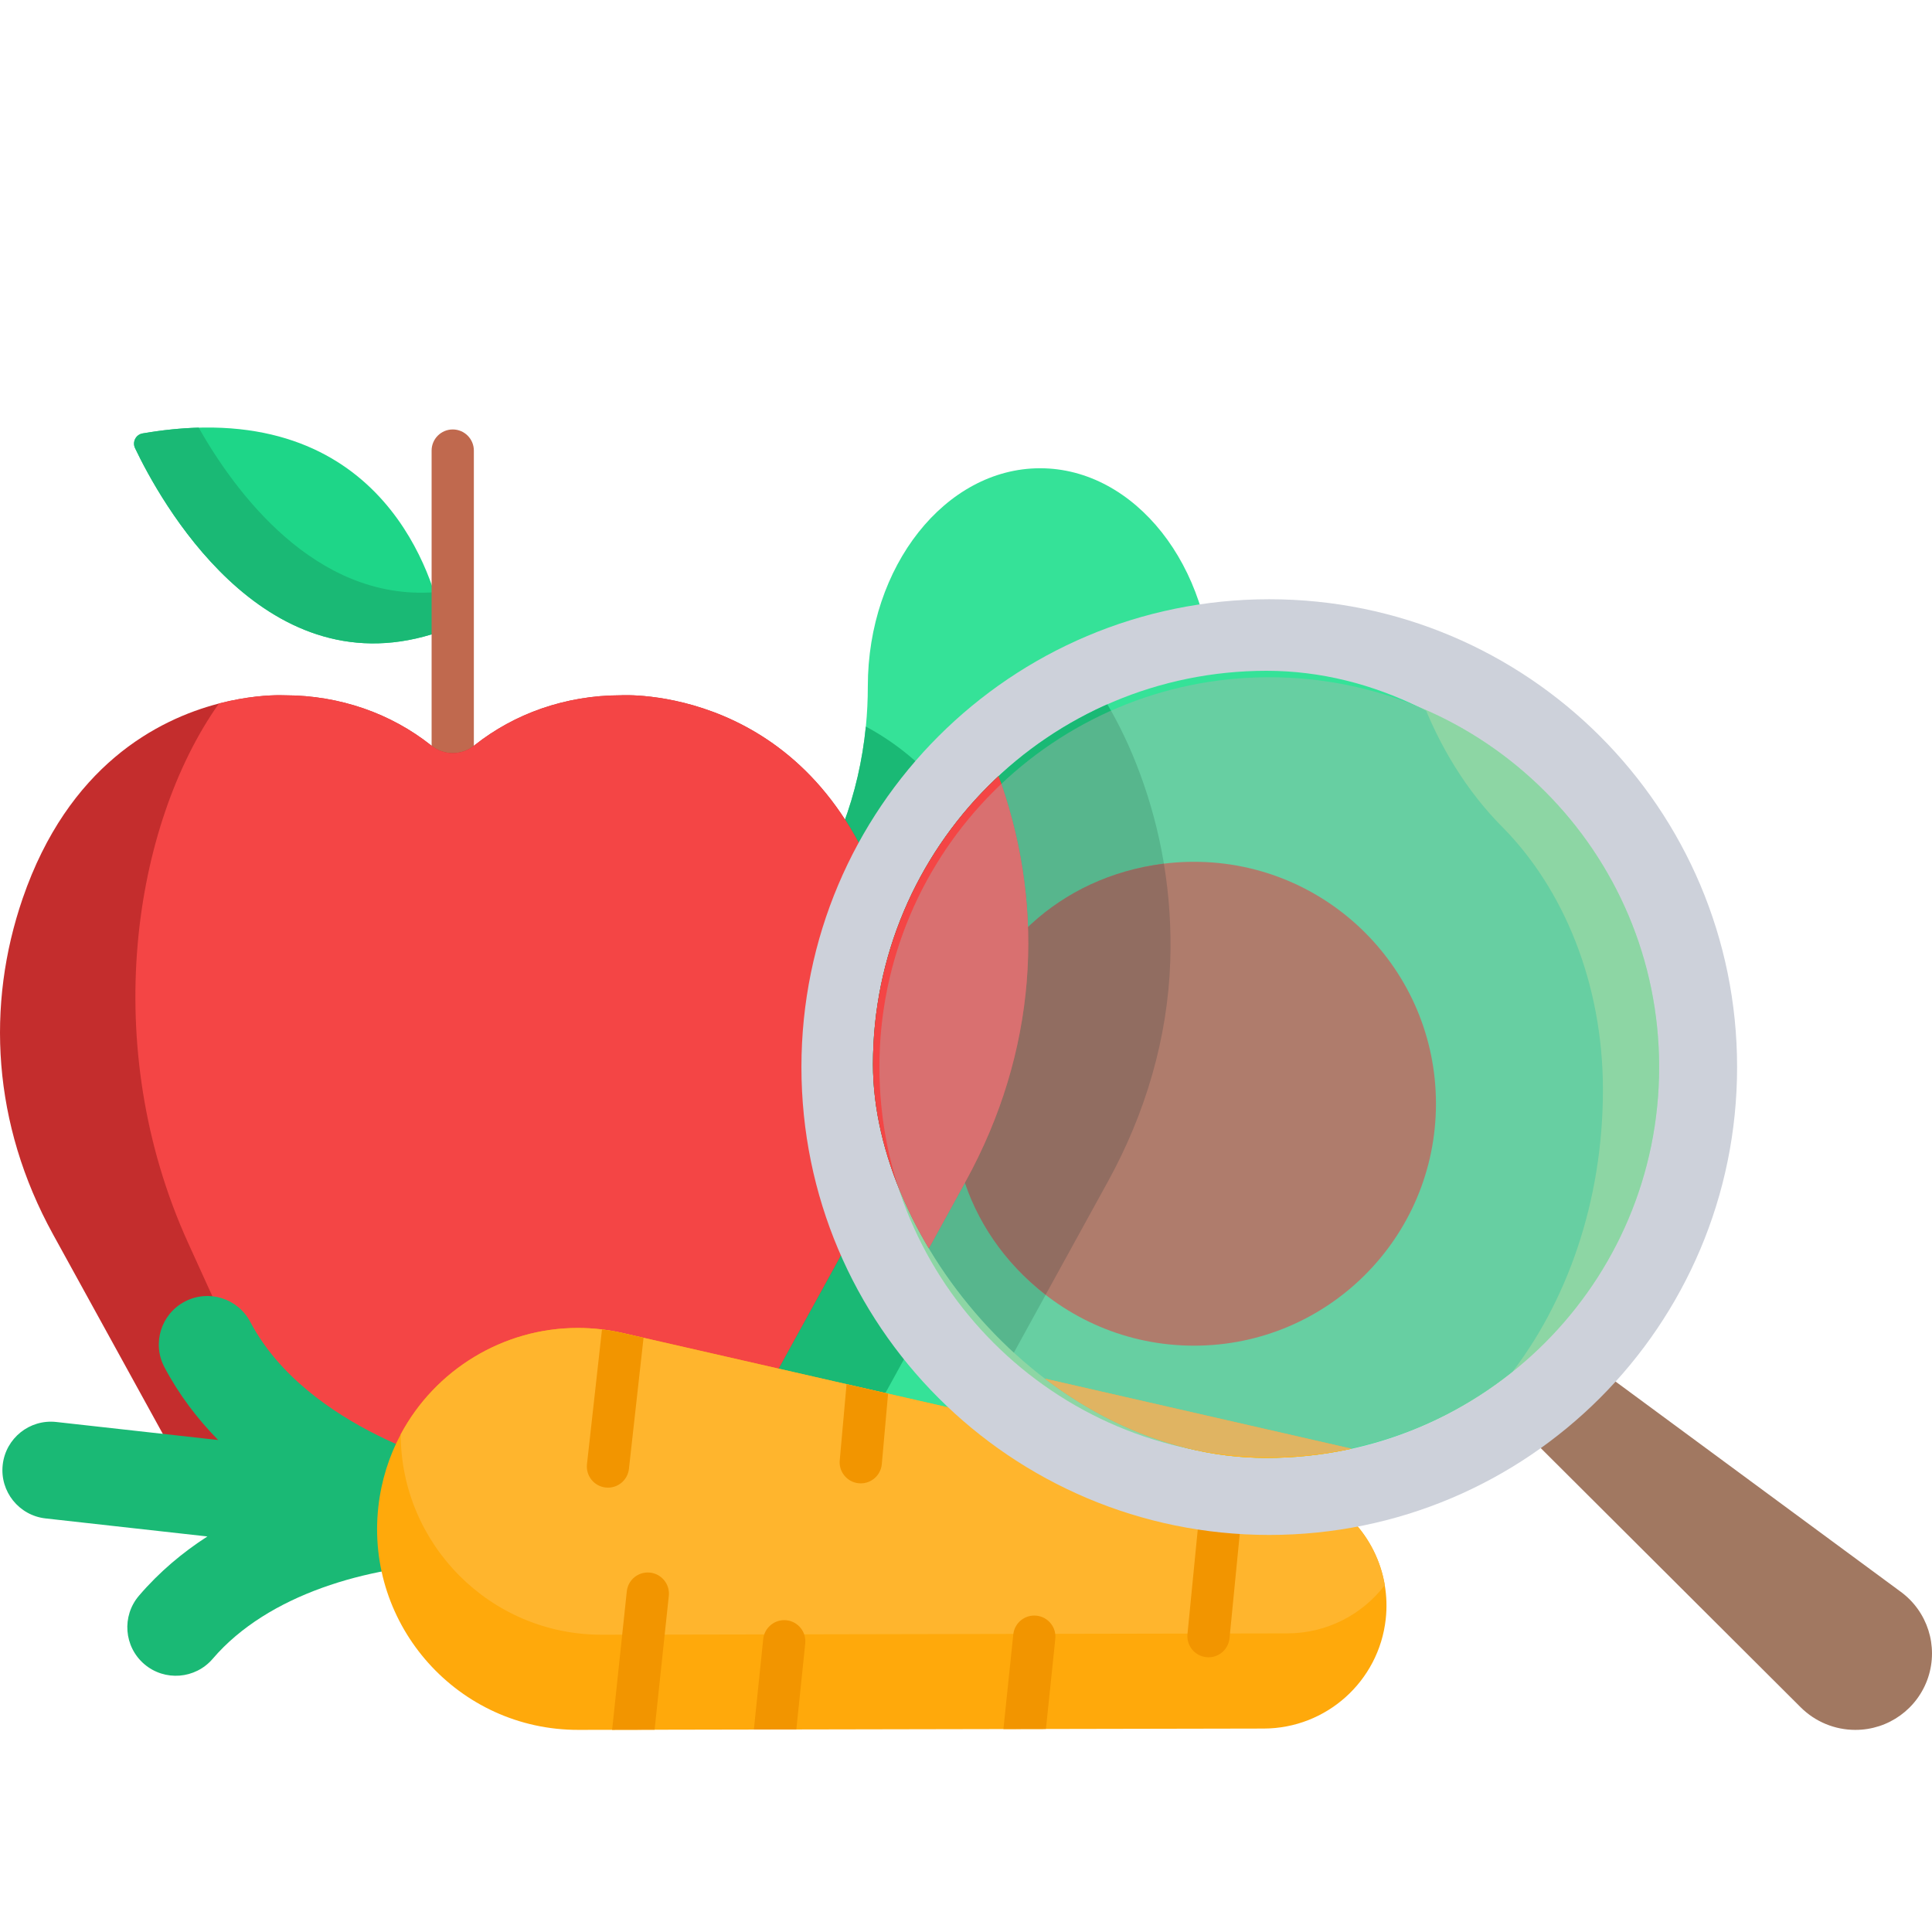 <svg width="60" height="60" viewBox="0 0 60 60" fill="none" xmlns="http://www.w3.org/2000/svg">
<path d="M43.203 35.92C43.203 41.788 39.41 46.59 34.774 46.59H29.829C28.544 46.59 27.324 46.221 26.232 45.563C23.079 43.664 21.4 39.725 21.4 35.92C21.4 33.133 22.436 30.638 24.044 29.02C24.97 28.089 25.697 26.91 26.192 25.591C26.548 24.642 26.785 23.62 26.89 22.564C26.931 22.152 26.951 21.734 26.951 21.314C26.951 17.589 29.36 14.542 32.302 14.542C33.773 14.542 35.111 15.304 36.081 16.532C37.05 17.759 37.652 19.451 37.652 21.314C37.652 24.307 38.709 27.158 40.56 29.02C41.363 29.829 42.024 30.857 42.484 32.032C42.944 33.207 43.203 34.527 43.203 35.92Z" fill="#35E298"/>
<path d="M31.847 32.538C31.781 34.556 31.2 36.532 30.208 38.334L26.232 45.562C23.079 43.664 21.4 39.725 21.4 35.92C21.4 33.133 22.436 30.638 24.045 29.02C24.97 28.089 25.697 26.91 26.192 25.591C26.549 24.642 26.785 23.62 26.89 22.564C28.465 23.41 30.146 24.983 31.152 27.904C31.671 29.412 31.899 30.978 31.847 32.538Z" fill="#1AB975"/>
<path d="M38.823 36.288C38.823 39.795 35.98 42.639 32.472 42.639C28.965 42.639 26.121 39.795 26.121 36.288C26.121 32.78 28.965 29.937 32.472 29.937C35.98 29.937 38.823 32.78 38.823 36.288Z" fill="#AE583E"/>
<path d="M31.679 29.986C26.073 30.683 24.124 37.844 28.575 41.303L30.208 38.335C31.2 36.533 31.781 34.556 31.847 32.538C31.875 31.685 31.82 30.831 31.679 29.986Z" fill="#7C3F2C"/>
<path d="M13.706 19.198C13.374 17.687 11.662 12.214 4.43 13.46C4.219 13.496 4.102 13.724 4.194 13.917C4.943 15.49 8.12 21.321 13.41 19.699C13.624 19.634 13.754 19.417 13.706 19.198Z" fill="#1ED688"/>
<path d="M13.409 19.699C8.12 21.322 4.943 15.491 4.194 13.917C4.102 13.724 4.219 13.495 4.43 13.46C5.049 13.353 5.628 13.295 6.17 13.281C7.279 15.239 9.763 18.656 13.485 18.393C13.59 18.716 13.661 18.994 13.706 19.199C13.754 19.417 13.623 19.633 13.409 19.699Z" fill="#1AB975"/>
<path d="M14.06 24.013C13.698 24.013 13.404 23.72 13.404 23.358V13.993C13.404 13.631 13.698 13.337 14.06 13.337C14.422 13.337 14.716 13.631 14.716 13.993V23.358C14.716 23.72 14.422 24.013 14.06 24.013Z" fill="#C0694E"/>
<path d="M26.472 38.334L21.857 46.724C20.664 48.68 17.948 49.39 15.806 48.273C14.708 47.7 13.412 47.7 12.313 48.273C10.22 49.364 7.488 48.73 6.263 46.724L1.647 38.334C-0.243 34.899 -0.433 31.212 0.703 27.904C2.121 23.783 4.888 22.345 6.799 21.848C7.676 21.62 8.374 21.59 8.679 21.59C8.787 21.59 8.846 21.593 8.846 21.593C9.709 21.593 10.537 21.739 11.301 22.003C12.063 22.268 12.763 22.654 13.37 23.134C13.569 23.304 13.815 23.389 14.06 23.389C14.306 23.389 14.552 23.304 14.75 23.134C15.358 22.654 16.056 22.268 16.82 22.003C17.583 21.739 18.41 21.593 19.275 21.593C19.275 21.593 25.118 21.221 27.416 27.904C28.561 31.234 28.352 34.921 26.472 38.334Z" fill="#C42D2D"/>
<path d="M26.473 38.334L21.858 46.724C20.665 48.68 17.949 49.39 15.807 48.273C14.709 47.7 13.413 47.7 12.314 48.273C11.725 48.58 11.094 48.746 10.479 48.789C10.443 48.719 6.779 40.661 5.845 38.606C3.05 32.463 4.134 25.618 6.799 21.848C7.676 21.62 8.374 21.59 8.679 21.59C8.787 21.59 8.846 21.593 8.846 21.593C9.71 21.593 10.538 21.739 11.301 22.003C12.064 22.268 12.763 22.654 13.371 23.134C13.569 23.304 13.815 23.389 14.061 23.389C14.306 23.389 14.552 23.304 14.751 23.134C15.358 22.654 16.057 22.268 16.82 22.003C17.583 21.739 18.41 21.593 19.275 21.593C19.275 21.593 25.118 21.221 27.417 27.904C28.562 31.234 28.353 34.921 26.473 38.334Z" fill="#F44545"/>
<path d="M5.736 40.423C5 40.811 4.718 41.722 5.106 42.459C5.562 43.322 6.138 44.072 6.775 44.721L1.748 44.161C0.921 44.069 0.176 44.664 0.084 45.492C-0.008 46.319 0.588 47.064 1.415 47.156L6.441 47.716C5.677 48.209 4.95 48.814 4.316 49.556C3.775 50.188 3.849 51.14 4.481 51.681C5.114 52.222 6.065 52.147 6.606 51.515C8.328 49.502 11.45 48.638 14.091 48.552C15.14 48.518 15.836 47.445 15.435 46.473C15.254 46.032 14.863 45.687 14.371 45.577C14.323 45.566 9.547 44.415 7.772 41.052C7.383 40.316 6.472 40.034 5.736 40.423Z" fill="#1AB975"/>
<path d="M43.035 50.286C42.82 52.216 41.189 53.678 39.246 53.682C28.107 53.703 35.892 53.689 17.964 53.723C14.239 53.73 11.337 50.493 11.75 46.792C11.841 45.979 12.083 45.222 12.444 44.546C13.512 42.542 15.625 41.241 17.943 41.241C18.403 41.241 18.872 41.291 19.341 41.399C35.138 45.008 36.363 45.288 37.389 45.522L38.678 45.817L40.089 46.14C41.629 46.49 42.754 47.736 43.005 49.227C43.063 49.569 43.075 49.925 43.035 50.286Z" fill="#FFA90B"/>
<path d="M43.007 49.227C42.307 50.142 41.206 50.725 39.98 50.726C28.842 50.748 36.627 50.734 18.698 50.768C15.213 50.774 12.45 47.942 12.445 44.546C13.514 42.542 15.627 41.241 17.945 41.241C18.194 41.241 18.445 41.256 18.698 41.287C18.912 41.313 19.128 41.35 19.343 41.399L19.987 41.546C36.672 45.359 21.798 41.96 37.391 45.522L38.679 45.817L40.091 46.14C41.63 46.49 42.756 47.736 43.007 49.227Z" fill="#FFB52D"/>
<path d="M38.68 45.817L38.183 50.886C38.145 51.221 37.862 51.469 37.532 51.469C37.508 51.469 37.483 51.467 37.459 51.464C37.099 51.424 36.84 51.101 36.879 50.741L37.392 45.523L38.68 45.817Z" fill="#F29500"/>
<path d="M20.77 49.564L20.329 53.718L19.01 53.721L19.466 49.419C19.506 49.058 19.83 48.799 20.19 48.839C20.55 48.879 20.81 49.203 20.77 49.564Z" fill="#F29500"/>
<path d="M32.773 50.901L32.482 53.695L31.162 53.698L31.469 50.755C31.509 50.395 31.834 50.136 32.194 50.177C32.553 50.217 32.813 50.54 32.773 50.901Z" fill="#F29500"/>
<path d="M27.58 43.282L27.384 45.484C27.346 45.819 27.063 46.067 26.733 46.067C26.709 46.067 26.684 46.065 26.66 46.063C26.299 46.023 26.04 45.699 26.08 45.339L26.291 42.987L27.58 43.282Z" fill="#F29500"/>
<path d="M25.007 51.044L24.731 53.71L23.412 53.712L23.703 50.899C23.743 50.539 24.069 50.279 24.428 50.319C24.787 50.359 25.047 50.684 25.007 51.044Z" fill="#F29500"/>
<path d="M19.986 41.546L19.532 45.617C19.495 45.952 19.211 46.2 18.881 46.2C18.857 46.2 18.832 46.198 18.808 46.196C18.448 46.156 18.189 45.831 18.229 45.472L18.691 41.326C18.692 41.313 18.694 41.3 18.697 41.287C18.911 41.312 19.127 41.35 19.342 41.399L19.986 41.546Z" fill="#F29500"/>
<path d="M50.171 42.904L59.033 49.437C59.861 50.046 60.202 51.118 59.88 52.094C59.557 53.069 58.644 53.727 57.616 53.723C56.983 53.723 56.376 53.472 55.927 53.027L47.846 44.969L46.684 43.431L48.5 41.615L50.171 42.904Z" fill="#A17861"/>
<path d="M39.418 47.669C47.442 47.669 53.947 41.164 53.947 33.139C53.947 25.115 47.442 18.61 39.418 18.61C31.394 18.61 24.889 25.115 24.889 33.139C24.889 41.164 31.394 47.669 39.418 47.669Z" fill="#CDD1DA"/>
<path d="M39.418 45.247C46.105 45.247 51.526 39.827 51.526 33.139C51.526 26.453 46.105 21.032 39.418 21.032C32.731 21.032 27.311 26.453 27.311 33.139C27.311 39.827 32.731 45.247 39.418 45.247Z" fill="#74EE9B"/>
<g clip-path="url(#clip0_952_212)">
<path d="M49.78 33.843C49.78 40.785 45.293 46.466 39.808 46.466H33.958C32.438 46.466 30.994 46.029 29.702 45.25C25.972 43.005 23.986 38.344 23.986 33.843C23.986 30.545 25.211 27.593 27.114 25.68C28.209 24.578 29.069 23.183 29.655 21.623C30.077 20.5 30.356 19.291 30.48 18.042C30.529 17.555 30.553 17.06 30.553 16.562C30.553 12.156 33.403 8.551 36.883 8.551C38.624 8.551 40.206 9.452 41.354 10.905C42.501 12.357 43.213 14.359 43.213 16.562C43.213 20.103 44.463 23.476 46.653 25.68C47.603 26.637 48.385 27.853 48.93 29.242C49.474 30.632 49.78 32.194 49.78 33.843Z" fill="#35E298"/>
<path d="M36.345 29.841C36.267 32.228 35.58 34.567 34.406 36.699L29.703 45.25C25.972 43.004 23.986 38.344 23.986 33.843C23.986 30.545 25.211 27.593 27.114 25.68C28.209 24.578 29.069 23.183 29.655 21.623C30.077 20.499 30.356 19.291 30.48 18.041C32.344 19.042 34.333 20.904 35.523 24.36C36.136 26.143 36.406 27.995 36.345 29.841Z" fill="#1AB975"/>
<path d="M44.595 34.277C44.595 38.427 41.231 41.791 37.082 41.791C32.932 41.791 29.568 38.427 29.568 34.277C29.568 30.128 32.932 26.764 37.082 26.764C41.231 26.764 44.595 30.128 44.595 34.277Z" fill="#AE583E"/>
<path d="M36.146 26.822C29.514 27.647 27.207 36.119 32.473 40.211L34.405 36.699C35.579 34.567 36.267 32.228 36.344 29.841C36.377 28.832 36.312 27.822 36.146 26.822Z" fill="#7C3F2C"/>
<path d="M29.984 36.698L24.525 46.624C23.113 48.938 19.9 49.778 17.366 48.456C16.067 47.779 14.534 47.779 13.233 48.456C10.757 49.748 7.525 48.997 6.075 46.624L0.615 36.698C-1.622 32.634 -1.846 28.273 -0.502 24.359C1.175 19.483 4.448 17.782 6.709 17.194C7.747 16.924 8.572 16.889 8.934 16.889C9.061 16.889 9.131 16.893 9.131 16.893C10.153 16.893 11.133 17.065 12.036 17.378C12.938 17.692 13.765 18.148 14.484 18.715C14.719 18.916 15.009 19.018 15.3 19.018C15.591 19.018 15.881 18.916 16.116 18.715C16.835 18.148 17.662 17.692 18.565 17.378C19.467 17.065 20.446 16.893 21.469 16.893C21.469 16.893 28.382 16.452 31.101 24.359C32.456 28.298 32.208 32.66 29.984 36.698Z" fill="#C42D2D"/>
<path d="M29.984 36.698L24.525 46.624C23.113 48.938 19.901 49.778 17.366 48.456C16.067 47.779 14.534 47.779 13.234 48.456C12.537 48.82 11.791 49.016 11.063 49.068C11.021 48.984 6.686 39.45 5.58 37.02C2.275 29.753 3.556 21.655 6.71 17.194C7.747 16.924 8.573 16.889 8.934 16.889C9.062 16.889 9.131 16.893 9.131 16.893C10.153 16.893 11.133 17.065 12.036 17.378C12.938 17.692 13.765 18.148 14.484 18.715C14.719 18.916 15.01 19.018 15.3 19.018C15.591 19.018 15.882 18.916 16.116 18.715C16.836 18.148 17.662 17.692 18.565 17.378C19.468 17.065 20.447 16.893 21.469 16.893C21.469 16.893 28.382 16.452 31.102 24.359C32.456 28.298 32.209 32.66 29.984 36.698Z" fill="#F44545"/>
<path d="M49.58 50.838C49.325 53.122 47.396 54.851 45.097 54.856C31.919 54.881 41.13 54.864 19.919 54.904C15.513 54.913 12.08 51.083 12.568 46.705C12.675 45.743 12.962 44.848 13.388 44.047C14.652 41.676 17.152 40.137 19.895 40.137C20.439 40.137 20.993 40.197 21.548 40.325C40.237 44.594 41.686 44.925 42.9 45.203L44.425 45.551L46.094 45.933C47.916 46.348 49.247 47.822 49.544 49.585C49.613 49.99 49.627 50.411 49.58 50.838Z" fill="#FFA90B"/>
<path d="M49.546 49.585C48.719 50.667 47.416 51.357 45.965 51.359C32.788 51.385 41.998 51.368 20.788 51.408C16.666 51.416 13.396 48.065 13.391 44.047C14.655 41.676 17.154 40.137 19.897 40.137C20.191 40.137 20.489 40.155 20.787 40.192C21.041 40.222 21.296 40.267 21.551 40.325L22.313 40.498C42.053 45.009 24.455 40.988 42.903 45.203L44.427 45.551L46.097 45.933C47.918 46.348 49.25 47.822 49.546 49.585Z" fill="#FFB52D"/>
<path d="M44.426 45.551L43.838 51.548C43.794 51.944 43.459 52.237 43.069 52.237C43.039 52.237 43.011 52.236 42.982 52.232C42.555 52.185 42.249 51.802 42.296 51.376L42.902 45.203L44.426 45.551Z" fill="#F29500"/>
<path d="M31.297 42.552L31.065 45.157C31.02 45.553 30.685 45.847 30.295 45.847C30.266 45.847 30.237 45.845 30.208 45.842C29.782 45.794 29.475 45.412 29.522 44.985L29.772 42.203L31.297 42.552Z" fill="#F29500"/>
</g>
<path d="M39.418 45.247C46.105 45.247 51.526 39.827 51.526 33.139C51.526 26.453 46.105 21.032 39.418 21.032C32.731 21.032 27.311 26.453 27.311 33.139C27.311 39.827 32.731 45.247 39.418 45.247Z" fill="#B2B2B2" fill-opacity="0.4"/>
<defs>
<clipPath id="clip0_952_212">
<rect x="27.111" y="20.832" width="24.445" height="24.445" rx="12.223" fill="white"/>
</clipPath>
</defs>
</svg>
